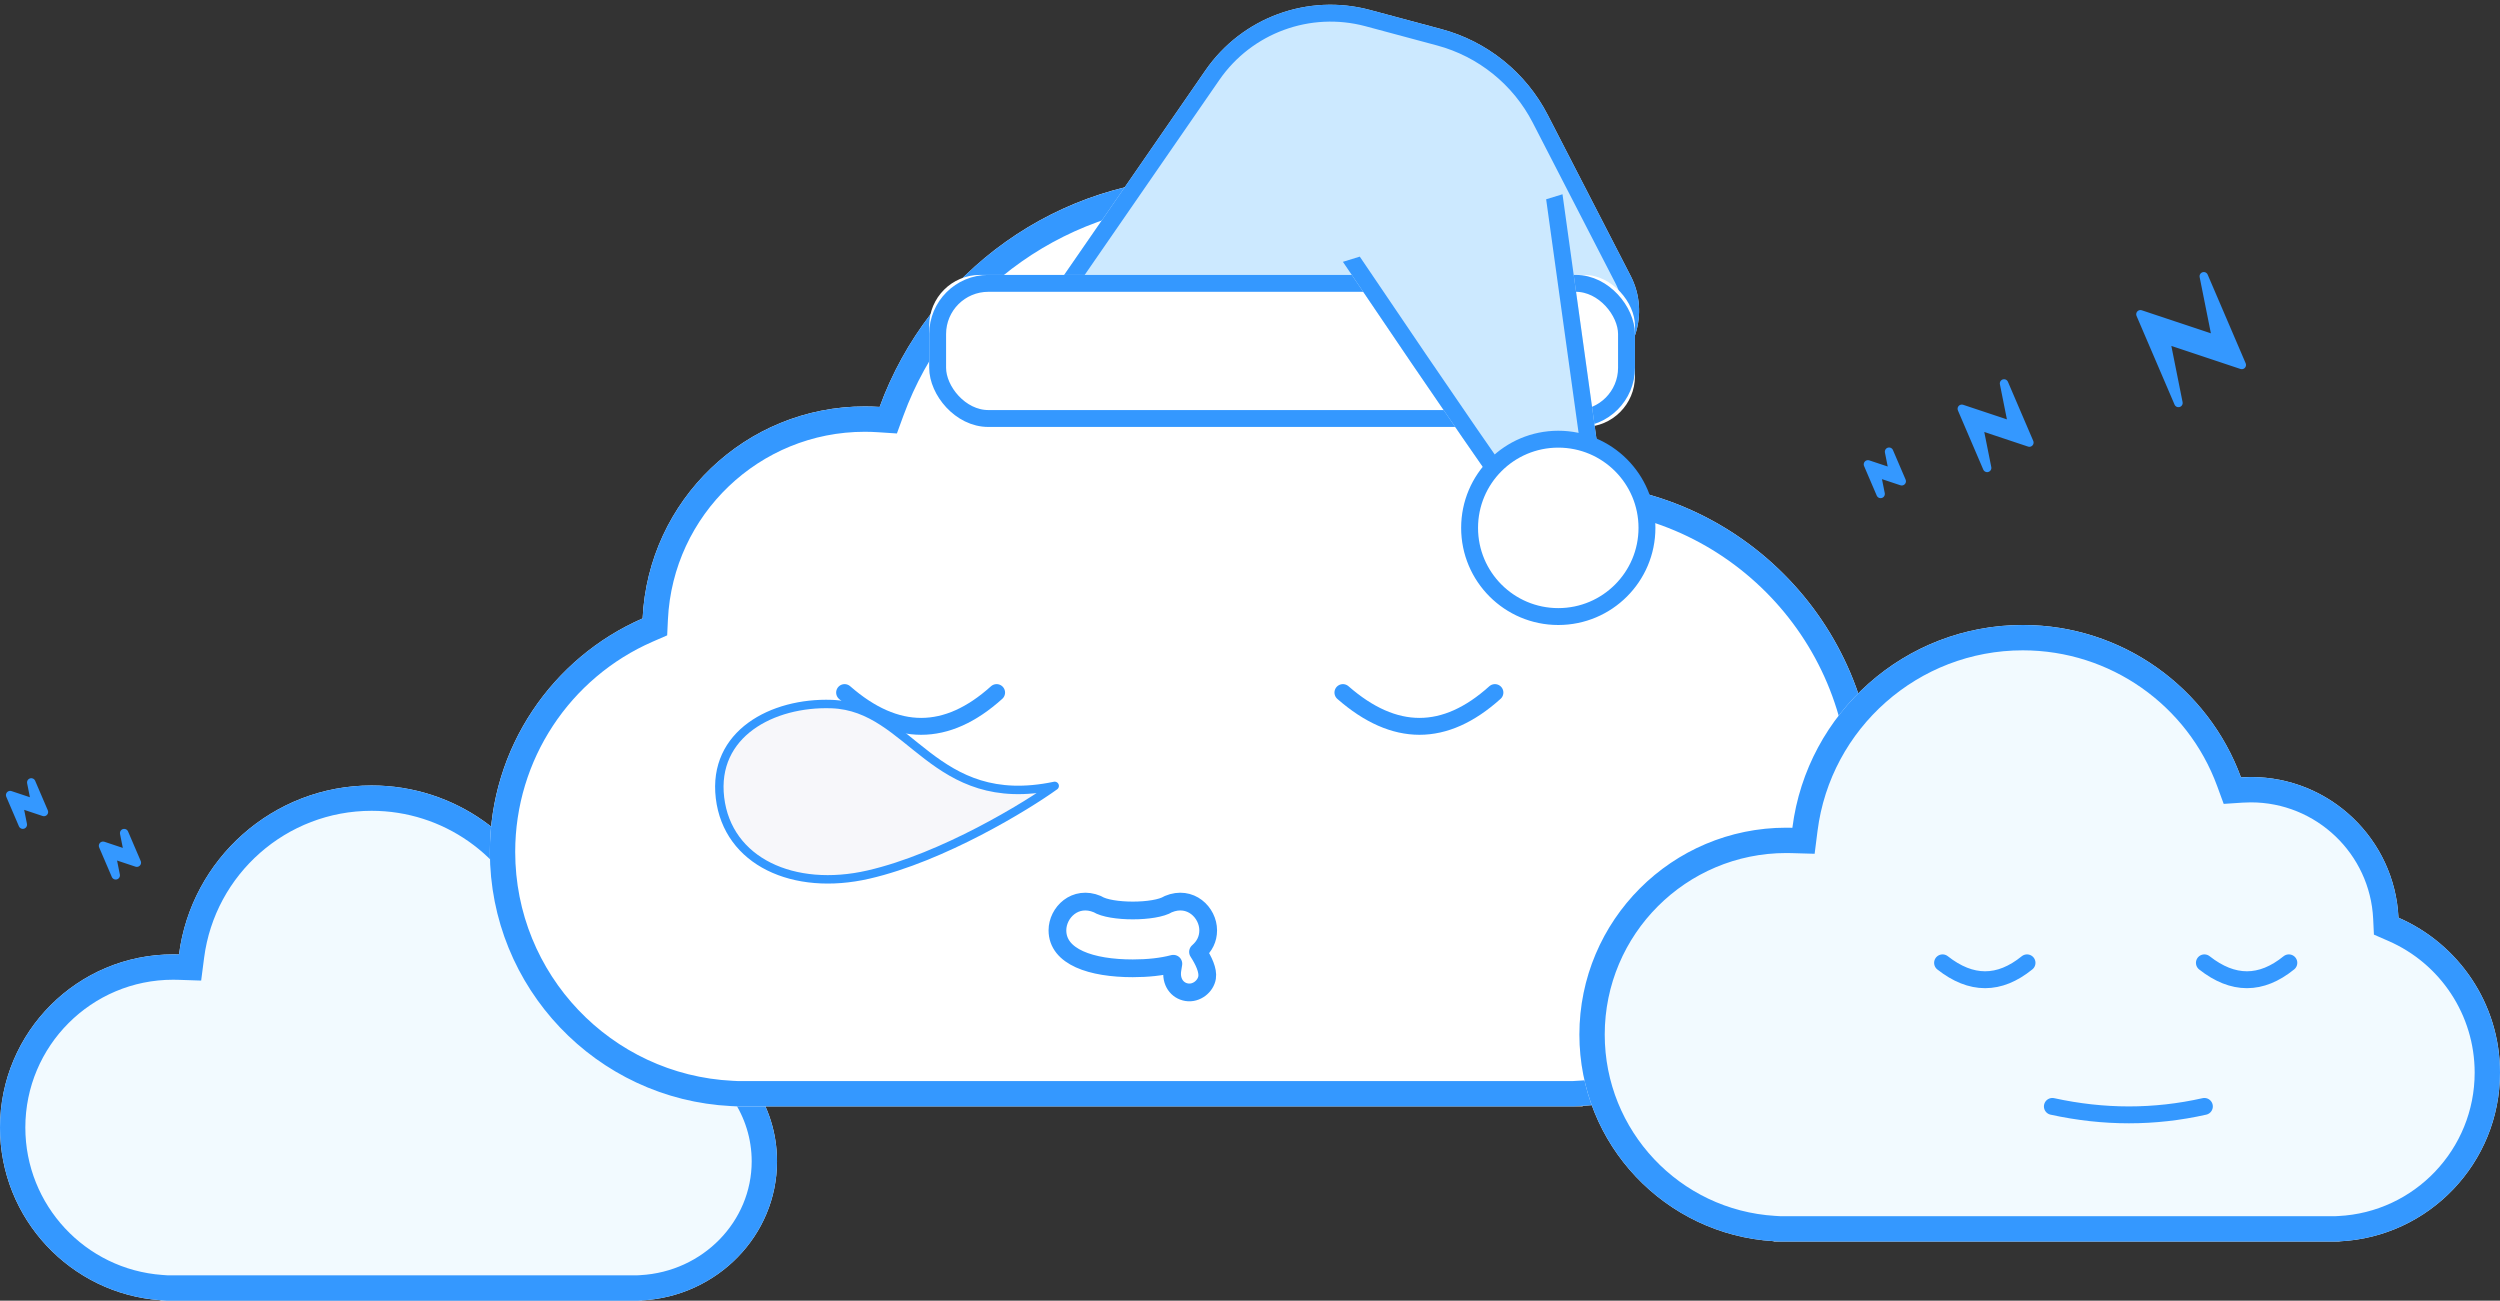<svg viewBox="0 0 296 154" version="1.1" xmlns="http://www.w3.org/2000/svg" xmlns:xlink="http://www.w3.org/1999/xlink" id="B1L2_gmCf"><rect x="0" y="0" width="296" height="154" fill="#333333" stroke="none"/><style>@-webkit-keyframes BJGxUhulmCz_SJZ259LAG_Animation{0%{-webkit-transform: scale(1, 1);transform: scale(1, 1);}38.33%{-webkit-transform: scale(1.14, 1.12);transform: scale(1.14, 1.12);}75%{-webkit-transform: scale(1, 1);transform: scale(1, 1);}100%{-webkit-transform: scale(1, 1);transform: scale(1, 1);}}@keyframes BJGxUhulmCz_SJZ259LAG_Animation{0%{-webkit-transform: scale(1, 1);transform: scale(1, 1);}38.33%{-webkit-transform: scale(1.14, 1.12);transform: scale(1.14, 1.12);}75%{-webkit-transform: scale(1, 1);transform: scale(1, 1);}100%{-webkit-transform: scale(1, 1);transform: scale(1, 1);}}@-webkit-keyframes BJbeIndgQAG_ryJhncICz_Animation{0%{-webkit-transform: scale(1.05, 1.05);transform: scale(1.05, 1.05);}38.33%{-webkit-transform: scale(1, 1);transform: scale(1, 1);}75%{-webkit-transform: scale(1.05, 1.05);transform: scale(1.05, 1.05);}100%{-webkit-transform: scale(1.05, 1.05);transform: scale(1.05, 1.05);}}@keyframes BJbeIndgQAG_ryJhncICz_Animation{0%{-webkit-transform: scale(1.05, 1.05);transform: scale(1.05, 1.05);}38.33%{-webkit-transform: scale(1, 1);transform: scale(1, 1);}75%{-webkit-transform: scale(1.05, 1.05);transform: scale(1.05, 1.05);}100%{-webkit-transform: scale(1.05, 1.05);transform: scale(1.05, 1.05);}}@-webkit-keyframes ryoU2uem0z_SJ5TWo8RG_Animation{0%{-webkit-transform: translate(0px, 0px);transform: translate(0px, 0px);}50%{-webkit-transform: translate(0px, 3px);transform: translate(0px, 3px);}100%{-webkit-transform: translate(0px, 0px);transform: translate(0px, 0px);}}@keyframes ryoU2uem0z_SJ5TWo8RG_Animation{0%{-webkit-transform: translate(0px, 0px);transform: translate(0px, 0px);}50%{-webkit-transform: translate(0px, 3px);transform: translate(0px, 3px);}100%{-webkit-transform: translate(0px, 0px);transform: translate(0px, 0px);}}#B1L2_gmCf *{-webkit-animation-duration: 2s;animation-duration: 2s;-webkit-animation-iteration-count: infinite;animation-iteration-count: infinite;-webkit-animation-timing-function: cubic-bezier(0, 0, 1, 1);animation-timing-function: cubic-bezier(0, 0, 1, 1);}#ryg8h_lmRG{stroke: none;stroke-width: 1;fill: none;}#Byb8n_gmAG{-webkit-transform:  translate(-534px, -230px);transform:  translate(-534px, -230px);}#ByzU3dxXCG{-webkit-transform:  translate(534px, 218px);transform:  translate(534px, 218px);}#SkELndgXCf{fill: #f2faff;}#SyrLhOlXAG{stroke: #3498ff;stroke-width: 3;}#B1LU2Og7AM{stroke: #3498ff;fill: #3498ff;-webkit-transform:  translate(223.165px, 67.982px) scale(-1, 1) rotate(60deg) translate(-223.165px, -67.982px);transform:  translate(223.165px, 67.982px) scale(-1, 1) rotate(60deg) translate(-223.165px, -67.982px);}#S1P8ndxQRG{stroke: #3498ff;fill: #3498ff;-webkit-transform:  translate(14.201px, 113.139px) scale(-1, 1) rotate(50deg) translate(-14.201px, -113.139px);transform:  translate(14.201px, 113.139px) scale(-1, 1) rotate(50deg) translate(-14.201px, -113.139px);}#rJd8nOxX0z{stroke: #3498ff;fill: #3498ff;-webkit-transform:  translate(3.201px, 107.139px) scale(-1, 1) rotate(50deg) translate(-3.201px, -107.139px);transform:  translate(3.201px, 107.139px) scale(-1, 1) rotate(50deg) translate(-3.201px, -107.139px);}#HyY83OlX0G{stroke: #3498ff;fill: #3498ff;-webkit-transform:  translate(236.278px, 62.401px) scale(-1, 1) rotate(40deg) translate(-236.278px, -62.401px);transform:  translate(236.278px, 62.401px) scale(-1, 1) rotate(40deg) translate(-236.278px, -62.401px);}#H15I3_emRM{stroke: #3498ff;fill: #3498ff;-webkit-transform:  translate(259.428px, 52.211px) scale(-1, 1) rotate(80deg) translate(-259.428px, -52.211px);transform:  translate(259.428px, 52.211px) scale(-1, 1) rotate(80deg) translate(-259.428px, -52.211px);}#ryoU2uem0z{-webkit-transform:  translate(58px, 0px);transform:  translate(58px, 0px);}#H1hL3_lQ0z{-webkit-transform:  translate(82px, 88px) scale(-1, 1) translate(-82px, -88px);transform:  translate(82px, 88px) scale(-1, 1) translate(-82px, -88px);}#rka8n_eQAf{fill: #FFFFFF;}#HJAI3_lXRf{stroke: #3498ff;stroke-width: 3;}#SyJgLnulX0M{stroke: #3498ff;stroke-width: 2;-webkit-transform:  translate(51px, 96px) scale(1, -1) translate(-51px, -96px);transform:  translate(51px, 96px) scale(1, -1) translate(-51px, -96px);}#rJee82Oe70f{stroke: #3498ff;stroke-width: 2;-webkit-transform:  translate(110px, 96px) scale(1, -1) translate(-110px, -96px);transform:  translate(110px, 96px) scale(1, -1) translate(-110px, -96px);}#BJbeIndgQAG{stroke: #3498ff;stroke-width: 2;}#BJGxUhulmCz{stroke: #3498ff;fill: #F7F7FA;-webkit-transform:  translate(47.021px, 105.733px) rotate(17deg) translate(-47.021px, -105.733px);transform:  translate(47.021px, 105.733px) rotate(17deg) translate(-47.021px, -105.733px);}#HyQg82ulm0f{-webkit-transform:  translate(51px, 0px);transform:  translate(51px, 0px);}#S14xU3_xXCz{-webkit-transform:  translate(50.54px, 34.506px) rotate(20deg) translate(-50.54px, -34.506px);transform:  translate(50.54px, 34.506px) rotate(20deg) translate(-50.54px, -34.506px);}#S1SlL2OgXCM{fill: #cce9ff;}#HJUlUhdgmRf{stroke: #3498ff;stroke-width: 2;}#SkveI2dgQCG{-webkit-transform:  translate(42.798px, 53.55px) rotate(20deg) translate(-42.798px, -53.55px);transform:  translate(42.798px, 53.55px) rotate(20deg) translate(-42.798px, -53.55px);}#HkugIh_emCf{fill: #FFFFFF;}#BJYgL2dlQCG{stroke: #3498ff;stroke-width: 2;}#HJ5lU2OgXCG{fill: #cce9ff;}#H1olL3uxmRM{fill: #3498ff;}#rk3gInOemRM{stroke: #3498ff;stroke-width: 2;fill: #FFFFFF;}#SyplL2_x70M{-webkit-transform:  translate(187px, 86px);transform:  translate(187px, 86px);}#HyyZ82uxmRz{fill: #f2faff;}#rylWIhuxm0f{stroke: #3498ff;stroke-width: 3;}#S1Z-U2ulQAG{stroke: #3498ff;stroke-width: 2;-webkit-transform:  translate(65px, 57.5px) scale(1, -1) translate(-65px, -57.5px);transform:  translate(65px, 57.5px) scale(1, -1) translate(-65px, -57.5px);}#rJGW82dxXCz{stroke: #3498ff;stroke-width: 2;-webkit-transform:  translate(48px, 41px) scale(1, -1) translate(-48px, -41px);transform:  translate(48px, 41px) scale(1, -1) translate(-48px, -41px);}#BJXbLn_lX0f{stroke: #3498ff;stroke-width: 2;-webkit-transform:  translate(79px, 41px) scale(1, -1) translate(-79px, -41px);transform:  translate(79px, 41px) scale(1, -1) translate(-79px, -41px);}#B1LU2Og7AM_rJSaevbym{-webkit-transform-origin: 50% 50%;transform-origin: 50% 50%;transform-box: fill-box;-webkit-transform: scale(1, 1);transform: scale(1, 1);}#B1LU2Og7AM_rJY0lPZJ7{-webkit-transform-origin: 50% 50%;transform-origin: 50% 50%;transform-box: fill-box;-webkit-transform: translate(0px, 0px);transform: translate(0px, 0px);}#B1LU2Og7AM_B1TyzvW1Q{-webkit-transform-origin: 50% 50%;transform-origin: 50% 50%;transform-box: fill-box;-webkit-transform: rotate(0deg);transform: rotate(0deg);}#ryoU2uem0z_SJ5TWo8RG{-webkit-animation-name: ryoU2uem0z_SJ5TWo8RG_Animation;animation-name: ryoU2uem0z_SJ5TWo8RG_Animation;-webkit-transform-origin: 50% 50%;transform-origin: 50% 50%;transform-box: fill-box;-webkit-transform: translate(0px, 0px);transform: translate(0px, 0px);}#BJbeIndgQAG_ryJhncICz{-webkit-animation-name: BJbeIndgQAG_ryJhncICz_Animation;animation-name: BJbeIndgQAG_ryJhncICz_Animation;-webkit-transform-origin: 0% 50%;transform-origin: 0% 50%;transform-box: fill-box;-webkit-transform: scale(1.05, 1.05);transform: scale(1.05, 1.05);}#BJGxUhulmCz_SJZ259LAG{-webkit-animation-name: BJGxUhulmCz_SJZ259LAG_Animation;animation-name: BJGxUhulmCz_SJZ259LAG_Animation;-webkit-animation-timing-function: cubic-bezier(0.42, 0, 1, 1);animation-timing-function: cubic-bezier(0.42, 0, 1, 1);-webkit-transform-origin: 100% 50%;transform-origin: 100% 50%;transform-box: fill-box;-webkit-transform: scale(1, 1);transform: scale(1, 1);}</style>
    <!-- Generator: Sketch 49.2 (51160) - http://www.bohemiancoding.com/sketch -->
    <title>Group</title>
    <desc>Created with Sketch.</desc>
    <defs>
        <path d="M19,165.946 C8.378,165.178 0,156.317 0,145.5 C0,134.178 9.178,125 20.5,125 C20.732,125 20.963,125.004 21.192,125.011 C22.657,113.721 32.31,105 44,105 C53.913,105 62.361,111.271 65.594,120.063 C66.057,120.021 66.526,120 67,120 C75.27,120 81.977,126.47 82,134.459 C87.897,137.049 92,142.809 92,149.5 C92,158.287 84.923,165.47 76,165.972 L76,166 L19,166 L19,165.946 Z" id="path-1"/>
        <path d="M34.606,142.932 C15.298,141.764 0,125.712 0,106.082 C0,85.693 16.504,69.164 36.862,69.164 C37.224,69.164 37.585,69.17 37.945,69.18 C40.525,48.777 57.918,33 78.991,33 C96.84,33 112.05,44.319 117.853,60.181 C118.435,60.143 119.023,60.123 119.615,60.123 C133.73,60.123 145.252,71.248 145.915,85.221 C156.559,89.864 164,100.493 164,112.863 C164,129.002 151.333,142.178 135.413,142.963 L135.413,143 L34.606,143 L34.606,142.932 Z" id="path-2"/>
        <path d="M53.199,13.177 L61.658,15.447 C67.1,16.907 71.673,20.596 74.253,25.605 L84.071,44.667 C86.347,49.086 84.61,54.513 80.191,56.789 C78.917,57.446 77.504,57.788 76.07,57.788 L17.384,57.788 C14.623,57.788 12.384,55.55 12.384,52.788 C12.384,51.773 12.693,50.782 13.27,49.947 L33.722,20.333 C38.048,14.069 45.847,11.203 53.199,13.177 Z" id="path-3"/>
        <rect id="path-4" x="1.017" y="44.55" width="83.561" height="18" rx="6"/>
        <path d="M23,72.955 C10.168,72.18 0,61.527 0,48.5 C0,34.969 10.969,24 24.5,24 C24.741,24 24.98,24.003 25.219,24.01 C26.934,10.47 38.494,0 52.5,0 C64.363,0 74.472,7.512 78.329,18.039 C78.716,18.013 79.107,18 79.5,18 C88.882,18 96.539,25.383 96.98,34.655 C104.054,37.737 109,44.791 109,53 C109,63.71 100.581,72.454 90,72.975 L90,73 L23,73 L23,72.955 Z" id="path-5"/>
    </defs>
    <g id="ryg8h_lmRG" fill-rule="evenodd">
        <g id="Byb8n_gmAG">
            <g id="ByzU3dxXCG">
                <g id="H1XUhdgmCM">
                    <use fill-rule="evenodd" xlink:href="#path-1" id="SkELndgXCf"/>
                    <path d="M19.801,164.5 L75.459,164.5 L75.916,164.474 C84.092,164.014 90.5,157.445 90.5,149.5 C90.5,143.561 86.899,138.249 81.397,135.833 L80.503,135.44 L80.5,134.464 C80.48,127.311 74.453,121.5 67,121.5 C66.573,121.5 66.149,121.519 65.728,121.557 L64.583,121.66 L64.186,120.581 C61.101,112.191 53.088,106.5 44,106.5 C33.166,106.5 24.061,114.559 22.68,125.204 L22.505,126.556 L21.143,126.511 C20.929,126.504 20.715,126.5 20.5,126.5 C10.007,126.5 1.5,135.007 1.5,145.5 C1.5,155.476 9.216,163.734 19.108,164.45 L19.801,164.5 Z" id="SyrLhOlXAG"/>
                </g>
                <polygon id="B1LU2Og7AM" stroke-linecap="round" stroke-linejoin="round" points="222.665 65.482 222.165 67.982 225.165 66.982 223.665 70.482 224.165 67.982 221.165 68.982"/>
                <polygon id="S1P8ndxQRG" stroke-linecap="round" stroke-linejoin="round" points="13.701 110.639 13.201 113.139 16.201 112.139 14.701 115.639 15.201 113.139 12.201 114.139"/>
                <polygon id="rJd8nOxX0z" stroke-linecap="round" stroke-linejoin="round" points="2.701 104.639 2.201 107.139 5.201 106.139 3.701 109.639 4.201 107.139 1.201 108.139"/>
                <polygon id="HyY83OlX0G" stroke-linecap="round" stroke-linejoin="round" points="235.278 57.401 234.278 62.401 240.278 60.401 237.278 67.401 238.278 62.401 232.278 64.401"/>
                <polygon id="H15I3_emRM" stroke-linecap="round" stroke-linejoin="round" points="257.928 44.711 256.428 52.211 265.428 49.211 260.928 59.711 262.428 52.211 253.428 55.211"/>
                <g id="ryoU2uem0z_SJ5TWo8RG" data-animator-group="true" data-animator-type="0"><g id="ryoU2uem0z">
                    <g id="H1hL3_lQ0z">
                        <use fill-rule="evenodd" xlink:href="#path-2" id="rka8n_eQAf"/>
                        <path d="M35.776,141.5 L134.625,141.5 L135.339,141.465 C150.517,140.716 162.5,128.146 162.5,112.863 C162.5,101.359 155.665,91.111 145.315,86.595 L144.461,86.223 L144.417,85.292 C143.789,72.07 132.881,61.623 119.615,61.623 C119.058,61.623 118.504,61.642 117.952,61.678 L116.83,61.752 L116.444,60.697 C110.734,45.09 95.861,34.5 78.991,34.5 C58.852,34.5 41.941,49.536 39.433,69.368 L39.262,70.719 L37.901,70.679 C37.556,70.669 37.209,70.664 36.862,70.664 C17.333,70.664 1.5,86.521 1.5,106.082 C1.5,124.836 16.097,140.31 34.696,141.435 L35.776,141.5 Z" id="HJAI3_lXRf"/>
                    </g>
                    <path d="M42,98 C45.049,95.333 48.072,94 51.067,94 C54.063,94 57.04,95.333 60,98" id="SyJgLnulX0M" stroke-linecap="round"/>
                    <path d="M101,98 C104.049,95.333 107.072,94 110.067,94 C113.063,94 116.04,95.333 119,98" id="rJee82Oe70f" stroke-linecap="round"/>
                    <g id="BJbeIndgQAG_ryJhncICz" data-animator-group="true" data-animator-type="2"><path d="M79.852,122.433 C80.497,123.428 81.005,124.512 80.877,125.321 C80.721,126.309 79.68,127.156 78.589,126.983 C77.498,126.811 76.75,125.806 76.966,124.442 C77.025,124.074 77.053,123.894 77.073,123.769 C75.753,124.119 74.184,124.284 72.5,124.284 C67.806,124.284 64,123 64,120 C64,118 66,116 68.5,117.048 C70,118 75,118 76.5,117.048 C79,116 81,118.001 81,120 C81,120.994 80.582,121.8 79.852,122.433 Z" id="BJbeIndgQAG" stroke-linecap="round" stroke-linejoin="round"/></g>
                    <g id="BJGxUhulmCz_SJZ259LAG" data-animator-group="true" data-animator-type="2"><path d="M44.821,115.55 C53.665,113.516 63.593,107.415 66.875,105.05 C52.432,108.085 49.896,95.692 40.468,95.362 C33.425,95.116 26.344,98.898 27.246,106.46 C28.148,114.023 35.978,117.585 44.821,115.55 Z" id="BJGxUhulmCz" stroke-linecap="round" stroke-linejoin="round"/></g>
                    <g id="HyQg82ulm0f">
                        <g id="S14xU3_xXCz">
                            <use fill-rule="evenodd" xlink:href="#path-3" id="S1SlL2OgXCM"/>
                            <path d="M52.94,14.142 C45.996,12.279 38.631,14.985 34.545,20.901 L14.093,50.515 C13.631,51.183 13.384,51.976 13.384,52.788 C13.384,54.997 15.175,56.788 17.384,56.788 L76.07,56.788 C77.345,56.788 78.601,56.484 79.734,55.9 C83.661,53.877 85.206,49.053 83.182,45.125 L73.364,26.063 C70.913,21.304 66.568,17.8 61.398,16.413 L52.94,14.142 Z" id="HJUlUhdgmRf"/>
                        </g>
                        <g id="SkveI2dgQCG">
                            <use fill-rule="evenodd" xlink:href="#path-4" id="HkugIh_emCf"/>
                            <rect x="2.017" y="45.55" width="81.561" height="16" rx="6" id="BJYgL2dlQCG"/>
                        </g>
                        <path d="M76,35 L81,71 C74.85,73.004 71.183,73.338 70,72 C68.817,70.662 62.15,60.996 50,43" id="HJ5lU2OgXCG"/>
                        <path d="M80.38,69.098 L79.019,71.275 L78.786,69.597 C79.295,69.445 79.827,69.279 80.38,69.098 Z M74.064,35.596 L76,35 L81,71 C74.85,73.004 71.183,73.338 70,72 C68.817,70.662 62.15,60.996 50,43 L51.998,42.385 C63.792,59.849 70.418,69.455 71.498,70.675 C71.479,70.653 71.545,70.687 71.759,70.731 C72.15,70.812 72.721,70.828 73.456,70.761 C74.804,70.639 76.586,70.252 78.786,69.597 L74.064,35.596 Z M80.38,69.098 L79.019,71.275 L78.786,69.597 C79.295,69.445 79.827,69.279 80.38,69.098 Z M74.064,35.596 L76,35 L81,71 C74.85,73.004 71.183,73.338 70,72 C68.817,70.662 62.15,60.996 50,43 L51.998,42.385 C63.792,59.849 70.418,69.455 71.498,70.675 C71.479,70.653 71.545,70.687 71.759,70.731 C72.15,70.812 72.721,70.828 73.456,70.761 C74.804,70.639 76.586,70.252 78.786,69.597 L74.064,35.596 Z" id="H1olL3uxmRM" fill-rule="nonzero"/>
                        <circle id="rk3gInOemRM" cx="75.5" cy="74.5" r="10.5"/>
                    </g>
                </g></g>
                <g id="SyplL2_x70M">
                    <g id="S1RgUhulXAf">
                        <use fill-rule="evenodd" xlink:href="#path-5" id="HyyZ82uxmRz"/>
                        <path d="M23.793,71.5 L89.464,71.5 L89.926,71.477 C99.747,70.994 107.5,62.873 107.5,53 C107.5,45.568 103.078,38.948 96.381,36.031 L95.526,35.658 L95.482,34.727 C95.078,26.221 88.049,19.5 79.5,19.5 C79.141,19.5 78.784,19.512 78.428,19.535 L77.307,19.609 L76.921,18.555 C73.198,8.395 63.5,1.5 52.5,1.5 C39.369,1.5 28.342,11.289 26.707,24.199 L26.536,25.549 L25.176,25.51 C24.951,25.503 24.726,25.5 24.5,25.5 C11.797,25.5 1.5,35.797 1.5,48.5 C1.5,60.678 10.994,70.727 23.09,71.458 L23.793,71.5 Z" id="rylWIhuxm0f"/>
                    </g>
                    <path d="M56,58 C59.049,57.333 62.072,57 65.067,57 C68.063,57 71.04,57.333 74,58" id="S1Z-U2ulQAG" stroke-linecap="round"/>
                    <path d="M43,42 C44.694,40.667 46.373,40 48.037,40 C49.701,40 51.356,40.667 53,42" id="rJGW82dxXCz" stroke-linecap="round"/>
                    <path d="M74,42 C75.694,40.667 77.373,40 79.037,40 C80.701,40 82.356,40.667 84,42" id="BJXbLn_lX0f" stroke-linecap="round"/>
                </g>
            </g>
        </g>
    </g>
<script>(function(){var a=document.querySelector('#B1L2_gmCf'),b=a.querySelectorAll('style'),c=function(d){b.forEach(function(f){var g=f.textContent;g&amp;&amp;(f.textContent=g.replace(/transform-box:[^;\r\n]*/gi,'transform-box: '+d))})};c('initial'),window.requestAnimationFrame(function(){return c('fill-box')})})();</script></svg>
